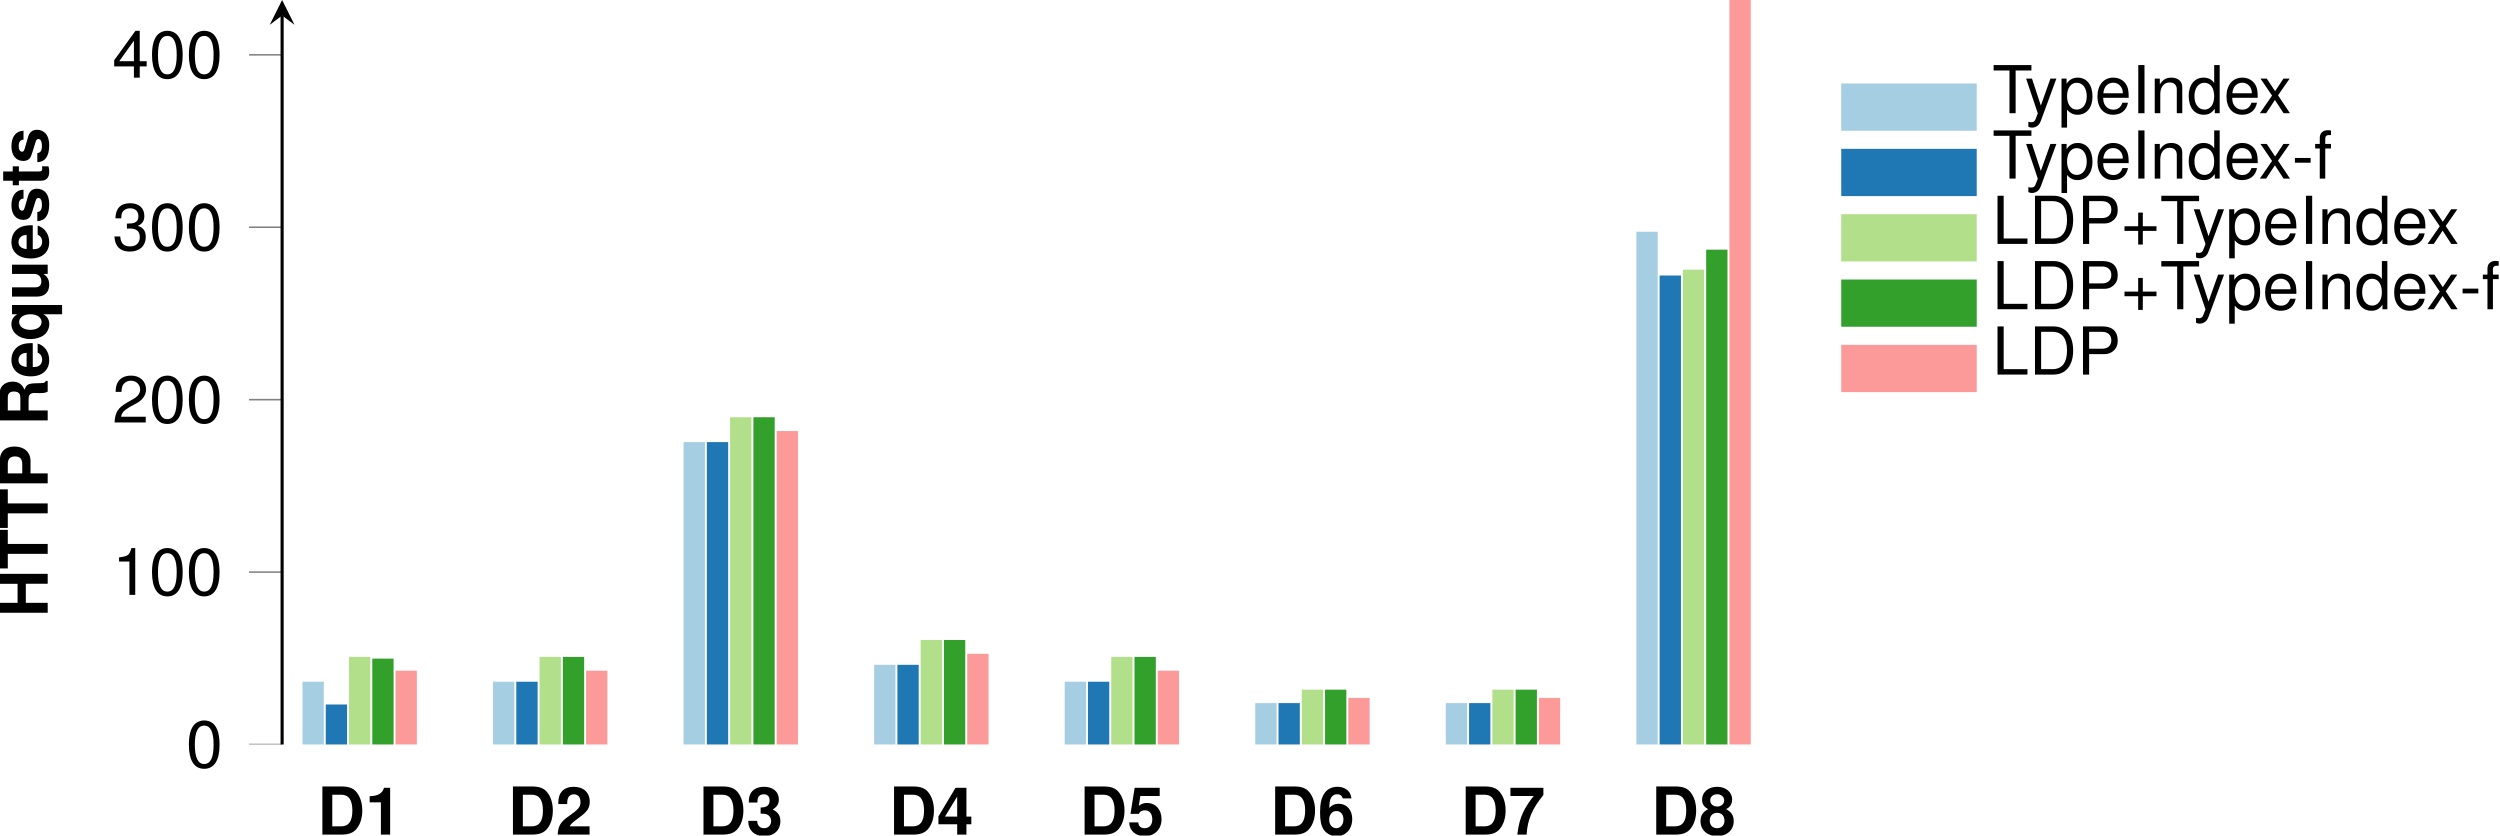 <?xml version='1.0' encoding='UTF-8'?>
<!-- This file was generated by dvisvgm 2.11.1 -->
<svg version='1.1' xmlns='http://www.w3.org/2000/svg' xmlns:xlink='http://www.w3.org/1999/xlink' width='321.165pt' height='107.338pt' viewBox='3.125 -110.531 321.165 107.338'>
<defs>
<clipPath id='clip2'>
<path d='M-102.367-14.891V-110.531H372.387V-14.891'/>
</clipPath>
<path id='g3-43' d='M4.532-2.266H2.775V-4.022H2.181V-2.266H.424V-1.672H2.181V.085H2.775V-1.672H4.532V-2.266Z'/>
<path id='g3-45' d='M2.41-2.648H.39V-2.037H2.41V-2.648Z'/>
<path id='g3-48' d='M2.334-6.017C1.774-6.017 1.264-5.771 .95-5.355C.56-4.829 .365-4.022 .365-2.911C.365-.883 1.044 .195 2.334 .195C3.607 .195 4.303-.883 4.303-2.86C4.303-4.031 4.116-4.812 3.717-5.355C3.403-5.779 2.902-6.017 2.334-6.017ZM2.334-5.355C3.14-5.355 3.539-4.54 3.539-2.928C3.539-1.222 3.148-.424 2.317-.424C1.528-.424 1.129-1.256 1.129-2.902S1.528-5.355 2.334-5.355Z'/>
<path id='g3-49' d='M2.198-4.286V0H2.945V-6.017H2.453C2.189-5.092 2.02-4.964 .866-4.82V-4.286H2.198Z'/>
<path id='g3-50' d='M4.294-.738H1.129C1.205-1.23 1.477-1.544 2.215-1.977L3.064-2.436C3.904-2.894 4.336-3.513 4.336-4.252C4.336-4.752 4.133-5.219 3.776-5.541S2.979-6.017 2.41-6.017C1.646-6.017 1.078-5.745 .747-5.236C.535-4.914 .441-4.54 .424-3.929H1.171C1.197-4.336 1.247-4.583 1.349-4.778C1.544-5.143 1.935-5.363 2.385-5.363C3.064-5.363 3.573-4.88 3.573-4.235C3.573-3.759 3.293-3.352 2.758-3.047L1.977-2.605C.721-1.892 .356-1.324 .289 0H4.294V-.738Z'/>
<path id='g3-51' d='M1.875-2.758H1.969L2.283-2.767C3.106-2.767 3.53-2.393 3.53-1.672C3.53-.917 3.064-.467 2.283-.467C1.468-.467 1.069-.874 1.018-1.748H.272C.306-1.264 .39-.95 .535-.679C.84-.102 1.434 .195 2.257 .195C3.496 .195 4.294-.543 4.294-1.68C4.294-2.444 3.997-2.868 3.276-3.114C3.836-3.335 4.116-3.759 4.116-4.362C4.116-5.397 3.428-6.017 2.283-6.017C1.069-6.017 .424-5.355 .399-4.073H1.146C1.154-4.438 1.188-4.642 1.281-4.829C1.451-5.16 1.825-5.363 2.291-5.363C2.953-5.363 3.352-4.973 3.352-4.336C3.352-3.912 3.199-3.658 2.868-3.522C2.665-3.437 2.402-3.403 1.875-3.394V-2.758Z'/>
<path id='g3-52' d='M2.775-1.443V0H3.522V-1.443H4.413V-2.113H3.522V-6.017H2.97L.238-2.232V-1.443H2.775ZM2.775-2.113H.891L2.775-4.744V-2.113Z'/>
<path id='g3-68' d='M.755 0H3.14C4.701 0 5.66-1.171 5.66-3.097C5.66-5.015 4.71-6.186 3.14-6.186H.755V0ZM1.544-.696V-5.491H3.004C4.226-5.491 4.871-4.667 4.871-3.089C4.871-1.528 4.226-.696 3.004-.696H1.544Z'/>
<path id='g3-73' d='M1.646-6.186H.849V0H1.646V-6.186Z'/>
<path id='g3-76' d='M1.468-6.186H.679V0H4.523V-.696H1.468V-6.186Z'/>
<path id='g3-80' d='M1.561-2.622H3.505C3.989-2.622 4.37-2.767 4.701-3.064C5.075-3.403 5.236-3.802 5.236-4.37C5.236-5.533 4.549-6.186 3.327-6.186H.772V0H1.561V-2.622ZM1.561-3.318V-5.491H3.208C3.963-5.491 4.413-5.083 4.413-4.404S3.963-3.318 3.208-3.318H1.561Z'/>
<path id='g3-84' d='M3.004-5.491H5.032V-6.186H.178V-5.491H2.215V0H3.004V-5.491Z'/>
<path id='g3-100' d='M4.201-6.186H3.496V-3.887C3.199-4.336 2.724-4.574 2.13-4.574C.976-4.574 .221-3.649 .221-2.232C.221-.73 .959 .195 2.155 .195C2.767 .195 3.191-.034 3.573-.586V0H4.201V-6.186ZM2.249-3.912C3.013-3.912 3.496-3.233 3.496-2.172C3.496-1.146 3.004-.467 2.257-.467C1.477-.467 .959-1.154 .959-2.189S1.477-3.912 2.249-3.912Z'/>
<path id='g3-101' d='M4.353-1.986C4.353-2.665 4.303-3.072 4.175-3.403C3.887-4.133 3.208-4.574 2.376-4.574C1.137-4.574 .339-3.624 .339-2.164S1.112 .195 2.359 .195C3.378 .195 4.082-.382 4.26-1.349H3.547C3.352-.764 2.953-.458 2.385-.458C1.935-.458 1.553-.662 1.315-1.035C1.146-1.29 1.086-1.544 1.078-1.986H4.353ZM1.095-2.563C1.154-3.386 1.655-3.921 2.368-3.921C3.064-3.921 3.598-3.344 3.598-2.614C3.598-2.597 3.598-2.58 3.59-2.563H1.095Z'/>
<path id='g3-102' d='M2.189-4.447H1.451V-5.143C1.451-5.44 1.621-5.592 1.943-5.592C2.003-5.592 2.028-5.592 2.189-5.584V-6.169C2.028-6.203 1.935-6.212 1.791-6.212C1.137-6.212 .747-5.839 .747-5.202V-4.447H.153V-3.87H.747V0H1.451V-3.87H2.189V-4.447Z'/>
<path id='g3-110' d='M.594-4.447V0H1.307V-2.453C1.307-3.361 1.782-3.955 2.512-3.955C3.072-3.955 3.428-3.615 3.428-3.08V0H4.133V-3.361C4.133-4.099 3.581-4.574 2.724-4.574C2.062-4.574 1.638-4.319 1.247-3.7V-4.447H.594Z'/>
<path id='g3-112' d='M.458 1.85H1.171V-.467C1.544-.008 1.96 .195 2.537 .195C3.683 .195 4.438-.73 4.438-2.147C4.438-3.641 3.708-4.574 2.529-4.574C1.926-4.574 1.443-4.303 1.112-3.776V-4.447H.458V1.85ZM2.41-3.912C3.191-3.912 3.7-3.225 3.7-2.164C3.7-1.154 3.182-.467 2.41-.467C1.663-.467 1.171-1.146 1.171-2.189S1.663-3.912 2.41-3.912Z'/>
<path id='g3-120' d='M2.478-2.3L3.972-4.447H3.174L2.105-2.834L1.035-4.447H.229L1.714-2.266L.144 0H.95L2.079-1.706L3.191 0H4.014L2.478-2.3Z'/>
<path id='g3-121' d='M3.293-4.447L2.062-.984L.925-4.447H.17L1.672 .017L1.4 .721C1.29 1.035 1.129 1.154 .832 1.154C.73 1.154 .611 1.137 .458 1.103V1.74C.603 1.816 .747 1.85 .933 1.85C1.163 1.85 1.409 1.774 1.595 1.638C1.816 1.477 1.943 1.29 2.079 .933L4.056-4.447H3.293Z'/>
<path id='g1-49' d='M2.02-4.15V0H3.208V-6.017H2.419C2.232-5.304 1.612-4.939 .577-4.939V-4.15H2.02Z'/>
<path id='g1-50' d='M4.345-1.061H1.799C1.952-1.383 2.139-1.553 3.021-2.198C4.065-2.962 4.37-3.42 4.37-4.235C4.37-5.397 3.573-6.144 2.308-6.144C1.061-6.144 .331-5.406 .331-4.133C.331-4.082 .331-4.014 .339-3.921H1.477V-4.116C1.477-4.786 1.791-5.177 2.334-5.177C2.86-5.177 3.182-4.812 3.182-4.209C3.182-3.547 2.97-3.284 1.646-2.342C.628-1.646 .314-1.112 .255 0H4.345V-1.061Z'/>
<path id='g1-51' d='M1.842-2.69C2.257-2.69 2.334-2.682 2.537-2.631C2.936-2.52 3.191-2.172 3.191-1.731C3.191-1.205 2.817-.823 2.3-.823C1.74-.823 1.434-1.146 1.4-1.765H.246C.255-.56 1.044 .195 2.274 .195C3.556 .195 4.379-.56 4.379-1.731C4.379-2.436 4.073-2.894 3.394-3.225C3.955-3.573 4.184-3.955 4.184-4.506C4.184-5.508 3.437-6.144 2.274-6.144C1.587-6.144 1.01-5.906 .67-5.465C.433-5.168 .322-4.761 .322-4.226V-4.124H1.426C1.434-4.447 1.46-4.608 1.519-4.761C1.629-5.024 1.901-5.185 2.249-5.185C2.724-5.185 2.996-4.897 2.996-4.396C2.996-3.793 2.648-3.488 1.943-3.488H1.842V-2.69Z'/>
<path id='g1-52' d='M4.43-2.317H3.802V-6.017H2.402L.204-2.334V-1.332H2.614V0H3.802V-1.332H4.43V-2.317ZM2.614-2.317H1.044L2.614-4.888V-2.317Z'/>
<path id='g1-53' d='M4.15-6.017H.933L.399-2.665H1.468C1.595-2.962 1.867-3.123 2.232-3.123C2.834-3.123 3.199-2.69 3.199-1.96C3.199-1.256 2.826-.823 2.232-.823C1.714-.823 1.426-1.086 1.4-1.57H.229C.246-.518 1.044 .195 2.215 .195C3.505 .195 4.387-.687 4.387-1.986C4.387-3.216 3.624-4.065 2.512-4.065C2.113-4.065 1.816-3.963 1.468-3.7L1.663-4.956H4.15V-6.017Z'/>
<path id='g1-54' d='M4.303-4.65C4.243-5.041 4.167-5.236 4.014-5.457C3.7-5.889 3.148-6.144 2.495-6.144C1.748-6.144 1.137-5.813 .772-5.211C.416-4.625 .272-3.955 .272-2.86C.272-1.825 .399-1.18 .704-.696C1.052-.136 1.68 .195 2.393 .195C3.59 .195 4.404-.704 4.404-2.011C4.404-3.165 3.692-3.963 2.656-3.963C2.164-3.963 1.833-3.819 1.46-3.428C1.485-4.065 1.485-4.065 1.536-4.319C1.646-4.863 1.986-5.185 2.461-5.185C2.843-5.185 3.047-5.032 3.199-4.65H4.303ZM2.368-3.03C2.919-3.03 3.276-2.597 3.276-1.935C3.276-1.29 2.885-.823 2.359-.823C1.816-.823 1.443-1.273 1.443-1.909C1.443-2.571 1.816-3.03 2.368-3.03Z'/>
<path id='g1-55' d='M4.481-6.017H.246V-4.956H3.242C2.877-4.566 2.155-3.471 1.918-2.945C1.502-2.071 1.29-1.281 1.129 0H2.325C2.436-1.901 3.055-3.361 4.481-5.083V-6.017Z'/>
<path id='g1-56' d='M3.471-3.276C3.675-3.386 3.768-3.445 3.861-3.53C4.107-3.759 4.252-4.124 4.252-4.515C4.252-5.457 3.437-6.144 2.325-6.144C1.205-6.144 .39-5.457 .39-4.506C.39-3.929 .628-3.564 1.171-3.276C.475-2.902 .187-2.444 .187-1.731C.187-.594 1.061 .195 2.325 .195C3.581 .195 4.455-.594 4.455-1.731C4.455-2.444 4.167-2.902 3.471-3.276ZM2.334-5.185C2.86-5.185 3.225-4.863 3.225-4.396C3.225-3.938 2.851-3.607 2.334-3.607C1.808-3.607 1.434-3.938 1.434-4.404C1.434-4.863 1.799-5.185 2.334-5.185ZM2.317-2.8C2.902-2.8 3.267-2.41 3.267-1.782C3.267-1.205 2.894-.823 2.317-.823S1.375-1.205 1.375-1.799C1.375-2.41 1.748-2.8 2.317-2.8Z'/>
<path id='g1-68' d='M.653 0H3.072C4.014 0 4.608-.221 5.024-.721C5.516-1.298 5.779-2.139 5.779-3.097C5.779-4.048 5.516-4.888 5.024-5.474C4.608-5.974 4.022-6.186 3.072-6.186H.653V0ZM1.926-1.061V-5.126H3.072C4.031-5.126 4.506-4.455 4.506-3.089C4.506-1.731 4.031-1.061 3.072-1.061H1.926Z'/>
<path id='g1-72' d='M4.303-2.809V0H5.575V-6.186H4.294V-3.87H1.85V-6.186H.577V0H1.85V-2.809H4.303Z'/>
<path id='g1-80' d='M1.918-2.206H3.505C4.642-2.206 5.372-3.013 5.372-4.269C5.372-5.508 4.667-6.186 3.378-6.186H.645V0H1.918V-2.206ZM1.918-3.267V-5.126H3.106C3.785-5.126 4.099-4.829 4.099-4.192C4.099-3.564 3.785-3.267 3.106-3.267H1.918Z'/>
<path id='g1-82' d='M1.952-2.453H3.411C3.963-2.453 4.201-2.232 4.201-1.714C4.201-1.663 4.201-1.578 4.192-1.468C4.184-1.307 4.184-1.154 4.184-1.061C4.184-.484 4.218-.297 4.379 0H5.745V-.229C5.55-.339 5.474-.467 5.474-.738C5.44-2.563 5.406-2.648 4.616-2.987C5.312-3.259 5.66-3.759 5.66-4.515C5.66-5.007 5.491-5.457 5.194-5.762C4.914-6.051 4.523-6.186 3.997-6.186H.679V0H1.952V-2.453ZM1.952-3.513V-5.126H3.488C3.853-5.126 4.005-5.092 4.158-4.964S4.387-4.625 4.387-4.336C4.387-4.039 4.303-3.802 4.158-3.675C4.022-3.556 3.853-3.513 3.488-3.513H1.952Z'/>
<path id='g1-84' d='M3.267-5.126H5.075V-6.186H.119V-5.126H1.994V0H3.267V-5.126Z'/>
<path id='g1-101' d='M4.447-1.918C4.455-2.02 4.455-2.062 4.455-2.122C4.455-2.58 4.387-3.004 4.277-3.327C3.972-4.158 3.233-4.659 2.308-4.659C.993-4.659 .187-3.708 .187-2.172C.187-.704 .984 .195 2.283 .195C3.31 .195 4.141-.39 4.404-1.29H3.233C3.089-.925 2.758-.713 2.325-.713C1.986-.713 1.714-.857 1.544-1.112C1.434-1.281 1.392-1.485 1.375-1.918H4.447ZM1.392-2.707C1.468-3.403 1.765-3.751 2.291-3.751C2.588-3.751 2.86-3.607 3.03-3.369C3.14-3.199 3.191-3.021 3.216-2.707H1.392Z'/>
<path id='g1-113' d='M3.428-4.583V-3.904C3.148-4.404 2.724-4.659 2.155-4.659C1.052-4.659 .238-3.624 .238-2.223C.238-1.578 .424-.933 .73-.518C1.035-.085 1.604 .204 2.147 .204C2.724 .204 3.148-.042 3.428-.543V1.85H4.616V-4.583H3.428ZM2.427-3.666C3.03-3.666 3.428-3.089 3.428-2.198C3.428-1.366 3.021-.789 2.427-.789S1.426-1.366 1.426-2.223S1.833-3.666 2.427-3.666Z'/>
<path id='g1-115' d='M4.286-3.106C4.269-4.073 3.522-4.659 2.291-4.659C1.129-4.659 .407-4.073 .407-3.131C.407-2.826 .501-2.563 .662-2.385C.823-2.223 .967-2.147 1.409-2.003L2.826-1.561C3.123-1.468 3.225-1.375 3.225-1.188C3.225-.908 2.894-.738 2.342-.738C2.037-.738 1.791-.798 1.638-.9C1.511-.993 1.46-1.086 1.409-1.332H.246C.28-.331 1.018 .195 2.41 .195C3.047 .195 3.53 .059 3.87-.212S4.413-.908 4.413-1.358C4.413-1.952 4.116-2.334 3.513-2.512L2.011-2.945C1.68-3.047 1.595-3.114 1.595-3.301C1.595-3.556 1.867-3.725 2.283-3.725C2.851-3.725 3.131-3.522 3.14-3.106H4.286Z'/>
<path id='g1-116' d='M2.554-4.489H1.892V-5.72H.704V-4.489H.119V-3.7H.704V-.883C.704-.161 1.086 .195 1.867 .195C2.13 .195 2.342 .17 2.554 .102V-.73C2.436-.713 2.368-.704 2.283-.704C1.969-.704 1.892-.798 1.892-1.205V-3.7H2.554V-4.489Z'/>
<path id='g1-117' d='M4.591 0V-4.583H3.403V-1.714C3.403-1.171 3.021-.815 2.444-.815C1.935-.815 1.68-1.086 1.68-1.638V-4.583H.492V-1.392C.492-.382 1.052 .195 2.028 .195C2.648 .195 3.064-.034 3.403-.543V0H4.591Z'/>
</defs>
<g id='page1'>
<path d='M41.984-14.891H44.723V-22.953H41.984ZM66.461-14.891H69.203V-22.953H66.461ZM90.941-14.891H93.684V-53.738H90.941ZM115.422-14.891H118.16V-25.125H115.422ZM139.902-14.891H142.641V-22.953H139.902ZM164.383-14.891H167.121V-20.207H164.383ZM188.859-14.891H191.601V-20.207H188.859ZM213.34-14.891H216.082V-80.762H213.34Z' fill='#a6cee3'/>
<path d='M44.973-14.891H47.711V-20.027H44.973ZM69.449-14.891H72.191V-22.953H69.449ZM93.93-14.891H96.672V-53.738H93.93ZM118.41-14.891H121.148V-25.125H118.41ZM142.891-14.891H145.629V-22.953H142.891ZM167.371-14.891H170.109V-20.207H167.371ZM191.851-14.891H194.59V-20.207H191.851ZM216.328-14.891H219.07V-75.137H216.328Z' fill='#1f78b4'/>
<path d='M47.961-14.891H50.699V-26.141H47.961ZM72.441-14.891H75.18V-26.141H72.441ZM96.918-14.891H99.66V-56.93H96.918ZM121.398-14.891H124.141V-28.312H121.398ZM145.879-14.891H148.617V-26.141H145.879ZM170.359-14.891H173.098V-21.934H170.359ZM194.84-14.891H197.578V-21.934H194.84ZM219.32-14.891H222.059V-75.891H219.32Z' fill='#b2df8a'/>
<path d='M50.949-14.891H53.688V-25.922H50.949ZM75.43-14.891H78.168V-26.141H75.43ZM99.91-14.891H102.648V-56.93H99.91ZM124.387-14.891H127.129V-28.312H124.387ZM148.867-14.891H151.609V-26.141H148.867ZM173.348-14.891H176.086V-21.934H173.348ZM197.828-14.891H200.566V-21.934H197.828ZM222.309-14.891H225.047V-78.457H222.309Z' fill='#33a02c'/>
<path d='M53.938-14.891H56.676V-24.371H53.938ZM78.418-14.891H81.156V-24.371H78.418ZM102.898-14.891H105.637V-55.156H102.898ZM127.379-14.891H130.117V-26.539H127.379ZM151.855-14.891H154.598V-24.371H151.855ZM176.336-14.891H179.078V-20.871H176.336ZM200.816-14.891H203.555V-20.871H200.816ZM225.297-14.891H228.035V-110.531H225.297Z' fill='#fb9a99'/>
<path d='M35.117-14.891H39.367M35.117-37.039H39.367M35.117-59.188H39.367M35.117-81.34H39.367M35.117-103.488H39.367' stroke='#808080' fill='none' stroke-width='.199' stroke-miterlimit='10' clip-path='url(#clip2)'/>
<path d='M39.367-14.891V-108.539' stroke='#000' fill='none' stroke-width='.399' stroke-miterlimit='10'/>
<path d='M39.367-110.531L37.773-107.343L39.367-108.539L40.961-107.343'/>
<g transform='matrix(1 0 0 1 -44.812 26.469)'>
<use x='88.699' y='-29.781' xlink:href='#g1-68'/>
<use x='94.849' y='-29.781' xlink:href='#g1-49'/>
</g>
<g transform='matrix(1 0 0 1 -20.332 26.469)'>
<use x='88.699' y='-29.781' xlink:href='#g1-68'/>
<use x='94.849' y='-29.781' xlink:href='#g1-50'/>
</g>
<g transform='matrix(1 0 0 1 4.148 26.469)'>
<use x='88.699' y='-29.781' xlink:href='#g1-68'/>
<use x='94.849' y='-29.781' xlink:href='#g1-51'/>
</g>
<g transform='matrix(1 0 0 1 28.628 26.469)'>
<use x='88.699' y='-29.781' xlink:href='#g1-68'/>
<use x='94.849' y='-29.781' xlink:href='#g1-52'/>
</g>
<g transform='matrix(1 0 0 1 53.108 26.469)'>
<use x='88.699' y='-29.781' xlink:href='#g1-68'/>
<use x='94.849' y='-29.781' xlink:href='#g1-53'/>
</g>
<g transform='matrix(1 0 0 1 77.588 26.469)'>
<use x='88.699' y='-29.781' xlink:href='#g1-68'/>
<use x='94.849' y='-29.781' xlink:href='#g1-54'/>
</g>
<g transform='matrix(1 0 0 1 102.067 26.469)'>
<use x='88.699' y='-29.781' xlink:href='#g1-68'/>
<use x='94.849' y='-29.781' xlink:href='#g1-55'/>
</g>
<g transform='matrix(1 0 0 1 126.546 26.469)'>
<use x='88.699' y='-29.781' xlink:href='#g1-68'/>
<use x='94.849' y='-29.781' xlink:href='#g1-56'/>
</g>
<g transform='matrix(1 0 0 1 -61.673 17.821)'>
<use x='88.699' y='-29.781' xlink:href='#g3-48'/>
</g>
<g transform='matrix(1 0 0 1 -71.145 -4.328)'>
<use x='88.699' y='-29.781' xlink:href='#g3-49'/>
<use x='93.434' y='-29.781' xlink:href='#g3-48'/>
<use x='98.17' y='-29.781' xlink:href='#g3-48'/>
</g>
<g transform='matrix(1 0 0 1 -71.145 -26.478)'>
<use x='88.699' y='-29.781' xlink:href='#g3-50'/>
<use x='93.434' y='-29.781' xlink:href='#g3-48'/>
<use x='98.17' y='-29.781' xlink:href='#g3-48'/>
</g>
<g transform='matrix(1 0 0 1 -71.145 -48.627)'>
<use x='88.699' y='-29.781' xlink:href='#g3-51'/>
<use x='93.434' y='-29.781' xlink:href='#g3-48'/>
<use x='98.17' y='-29.781' xlink:href='#g3-48'/>
</g>
<g transform='matrix(1 0 0 1 -71.145 -70.776)'>
<use x='88.699' y='-29.781' xlink:href='#g3-52'/>
<use x='93.434' y='-29.781' xlink:href='#g3-48'/>
<use x='98.17' y='-29.781' xlink:href='#g3-48'/>
</g>
<g transform='matrix(0 -1 1 0 39.033 57.462)'>
<use x='88.699' y='-29.781' xlink:href='#g1-72'/>
<use x='94.849' y='-29.781' xlink:href='#g1-84'/>
<use x='100.053' y='-29.781' xlink:href='#g1-84'/>
<use x='105.258' y='-29.781' xlink:href='#g1-80'/>
<use x='113.307' y='-29.781' xlink:href='#g1-82'/>
<use x='119.457' y='-29.781' xlink:href='#g1-101'/>
<use x='124.193' y='-29.781' xlink:href='#g1-113'/>
<use x='129.397' y='-29.781' xlink:href='#g1-117'/>
<use x='134.602' y='-29.781' xlink:href='#g1-101'/>
<use x='139.338' y='-29.781' xlink:href='#g1-115'/>
<use x='144.074' y='-29.781' xlink:href='#g1-116'/>
<use x='146.91' y='-29.781' xlink:href='#g1-115'/>
</g>
<path d='M239.859-93.934V-99.605H256.867V-93.934Z' fill='#a6cee3'/>
<path d='M239.86-93.934V-99.605H256.868V-93.934Z' stroke='#a6cee3' fill='none' stroke-width='.399' stroke-miterlimit='10'/>
<g transform='matrix(1 0 0 1 152.955 -32.63)'>
<use x='106.105' y='-63.355' xlink:href='#g3-84'/>
<use x='110.287' y='-63.355' xlink:href='#g3-121'/>
<use x='114.546' y='-63.355' xlink:href='#g3-112'/>
<use x='119.282' y='-63.355' xlink:href='#g3-101'/>
<use x='124.018' y='-63.355' xlink:href='#g3-73'/>
<use x='126.386' y='-63.355' xlink:href='#g3-110'/>
<use x='131.122' y='-63.355' xlink:href='#g3-100'/>
<use x='135.858' y='-63.355' xlink:href='#g3-101'/>
<use x='140.339' y='-63.355' xlink:href='#g3-120'/>
</g>
<path d='M239.86-85.539V-91.211H256.867V-85.539Z' fill='#1f78b4'/>
<path d='M239.86-85.539V-91.211H256.868V-85.539Z' stroke='#1f78b4' fill='none' stroke-width='.399' stroke-miterlimit='10'/>
<g transform='matrix(1 0 0 1 152.955 -32.63)'>
<use x='106.105' y='-54.961' xlink:href='#g3-84'/>
<use x='110.287' y='-54.961' xlink:href='#g3-121'/>
<use x='114.546' y='-54.961' xlink:href='#g3-112'/>
<use x='119.282' y='-54.961' xlink:href='#g3-101'/>
<use x='124.018' y='-54.961' xlink:href='#g3-73'/>
<use x='126.386' y='-54.961' xlink:href='#g3-110'/>
<use x='131.122' y='-54.961' xlink:href='#g3-100'/>
<use x='135.858' y='-54.961' xlink:href='#g3-101'/>
<use x='140.339' y='-54.961' xlink:href='#g3-120'/>
<use x='144.598' y='-54.961' xlink:href='#g3-45'/>
<use x='147.434' y='-54.961' xlink:href='#g3-102'/>
</g>
<path d='M239.86-77.148V-82.816H256.867V-77.148Z' fill='#b2df8a'/>
<path d='M239.86-77.148V-82.816H256.868V-77.148Z' stroke='#b2df8a' fill='none' stroke-width='.399' stroke-miterlimit='10'/>
<g transform='matrix(1 0 0 1 152.955 -32.63)'>
<use x='106.105' y='-46.568' xlink:href='#g3-76'/>
<use x='110.841' y='-46.568' xlink:href='#g3-68'/>
<use x='116.991' y='-46.568' xlink:href='#g3-80'/>
<use x='122.672' y='-46.568' xlink:href='#g3-43'/>
<use x='127.647' y='-46.568' xlink:href='#g3-84'/>
<use x='131.829' y='-46.568' xlink:href='#g3-121'/>
<use x='136.088' y='-46.568' xlink:href='#g3-112'/>
<use x='140.824' y='-46.568' xlink:href='#g3-101'/>
<use x='145.56' y='-46.568' xlink:href='#g3-73'/>
<use x='147.928' y='-46.568' xlink:href='#g3-110'/>
<use x='152.664' y='-46.568' xlink:href='#g3-100'/>
<use x='157.4' y='-46.568' xlink:href='#g3-101'/>
<use x='161.881' y='-46.568' xlink:href='#g3-120'/>
</g>
<path d='M239.86-68.754V-74.422H256.867V-68.754Z' fill='#33a02c'/>
<path d='M239.86-68.754V-74.422H256.868V-68.754Z' stroke='#33a02c' fill='none' stroke-width='.399' stroke-miterlimit='10'/>
<g transform='matrix(1 0 0 1 152.955 -32.63)'>
<use x='106.105' y='-38.174' xlink:href='#g3-76'/>
<use x='110.841' y='-38.174' xlink:href='#g3-68'/>
<use x='116.991' y='-38.174' xlink:href='#g3-80'/>
<use x='122.672' y='-38.174' xlink:href='#g3-43'/>
<use x='127.647' y='-38.174' xlink:href='#g3-84'/>
<use x='131.829' y='-38.174' xlink:href='#g3-121'/>
<use x='136.088' y='-38.174' xlink:href='#g3-112'/>
<use x='140.824' y='-38.174' xlink:href='#g3-101'/>
<use x='145.56' y='-38.174' xlink:href='#g3-73'/>
<use x='147.928' y='-38.174' xlink:href='#g3-110'/>
<use x='152.664' y='-38.174' xlink:href='#g3-100'/>
<use x='157.4' y='-38.174' xlink:href='#g3-101'/>
<use x='161.881' y='-38.174' xlink:href='#g3-120'/>
<use x='166.14' y='-38.174' xlink:href='#g3-45'/>
<use x='168.976' y='-38.174' xlink:href='#g3-102'/>
</g>
<path d='M239.86-60.359V-66.031H256.867V-60.359Z' fill='#fb9a99'/>
<path d='M239.86-60.359V-66.031H256.868V-60.359Z' stroke='#fb9a99' fill='none' stroke-width='.399' stroke-miterlimit='10'/>
<g transform='matrix(1 0 0 1 152.955 -32.63)'>
<use x='106.105' y='-29.781' xlink:href='#g3-76'/>
<use x='110.841' y='-29.781' xlink:href='#g3-68'/>
<use x='116.991' y='-29.781' xlink:href='#g3-80'/>
</g>
</g>
</svg>